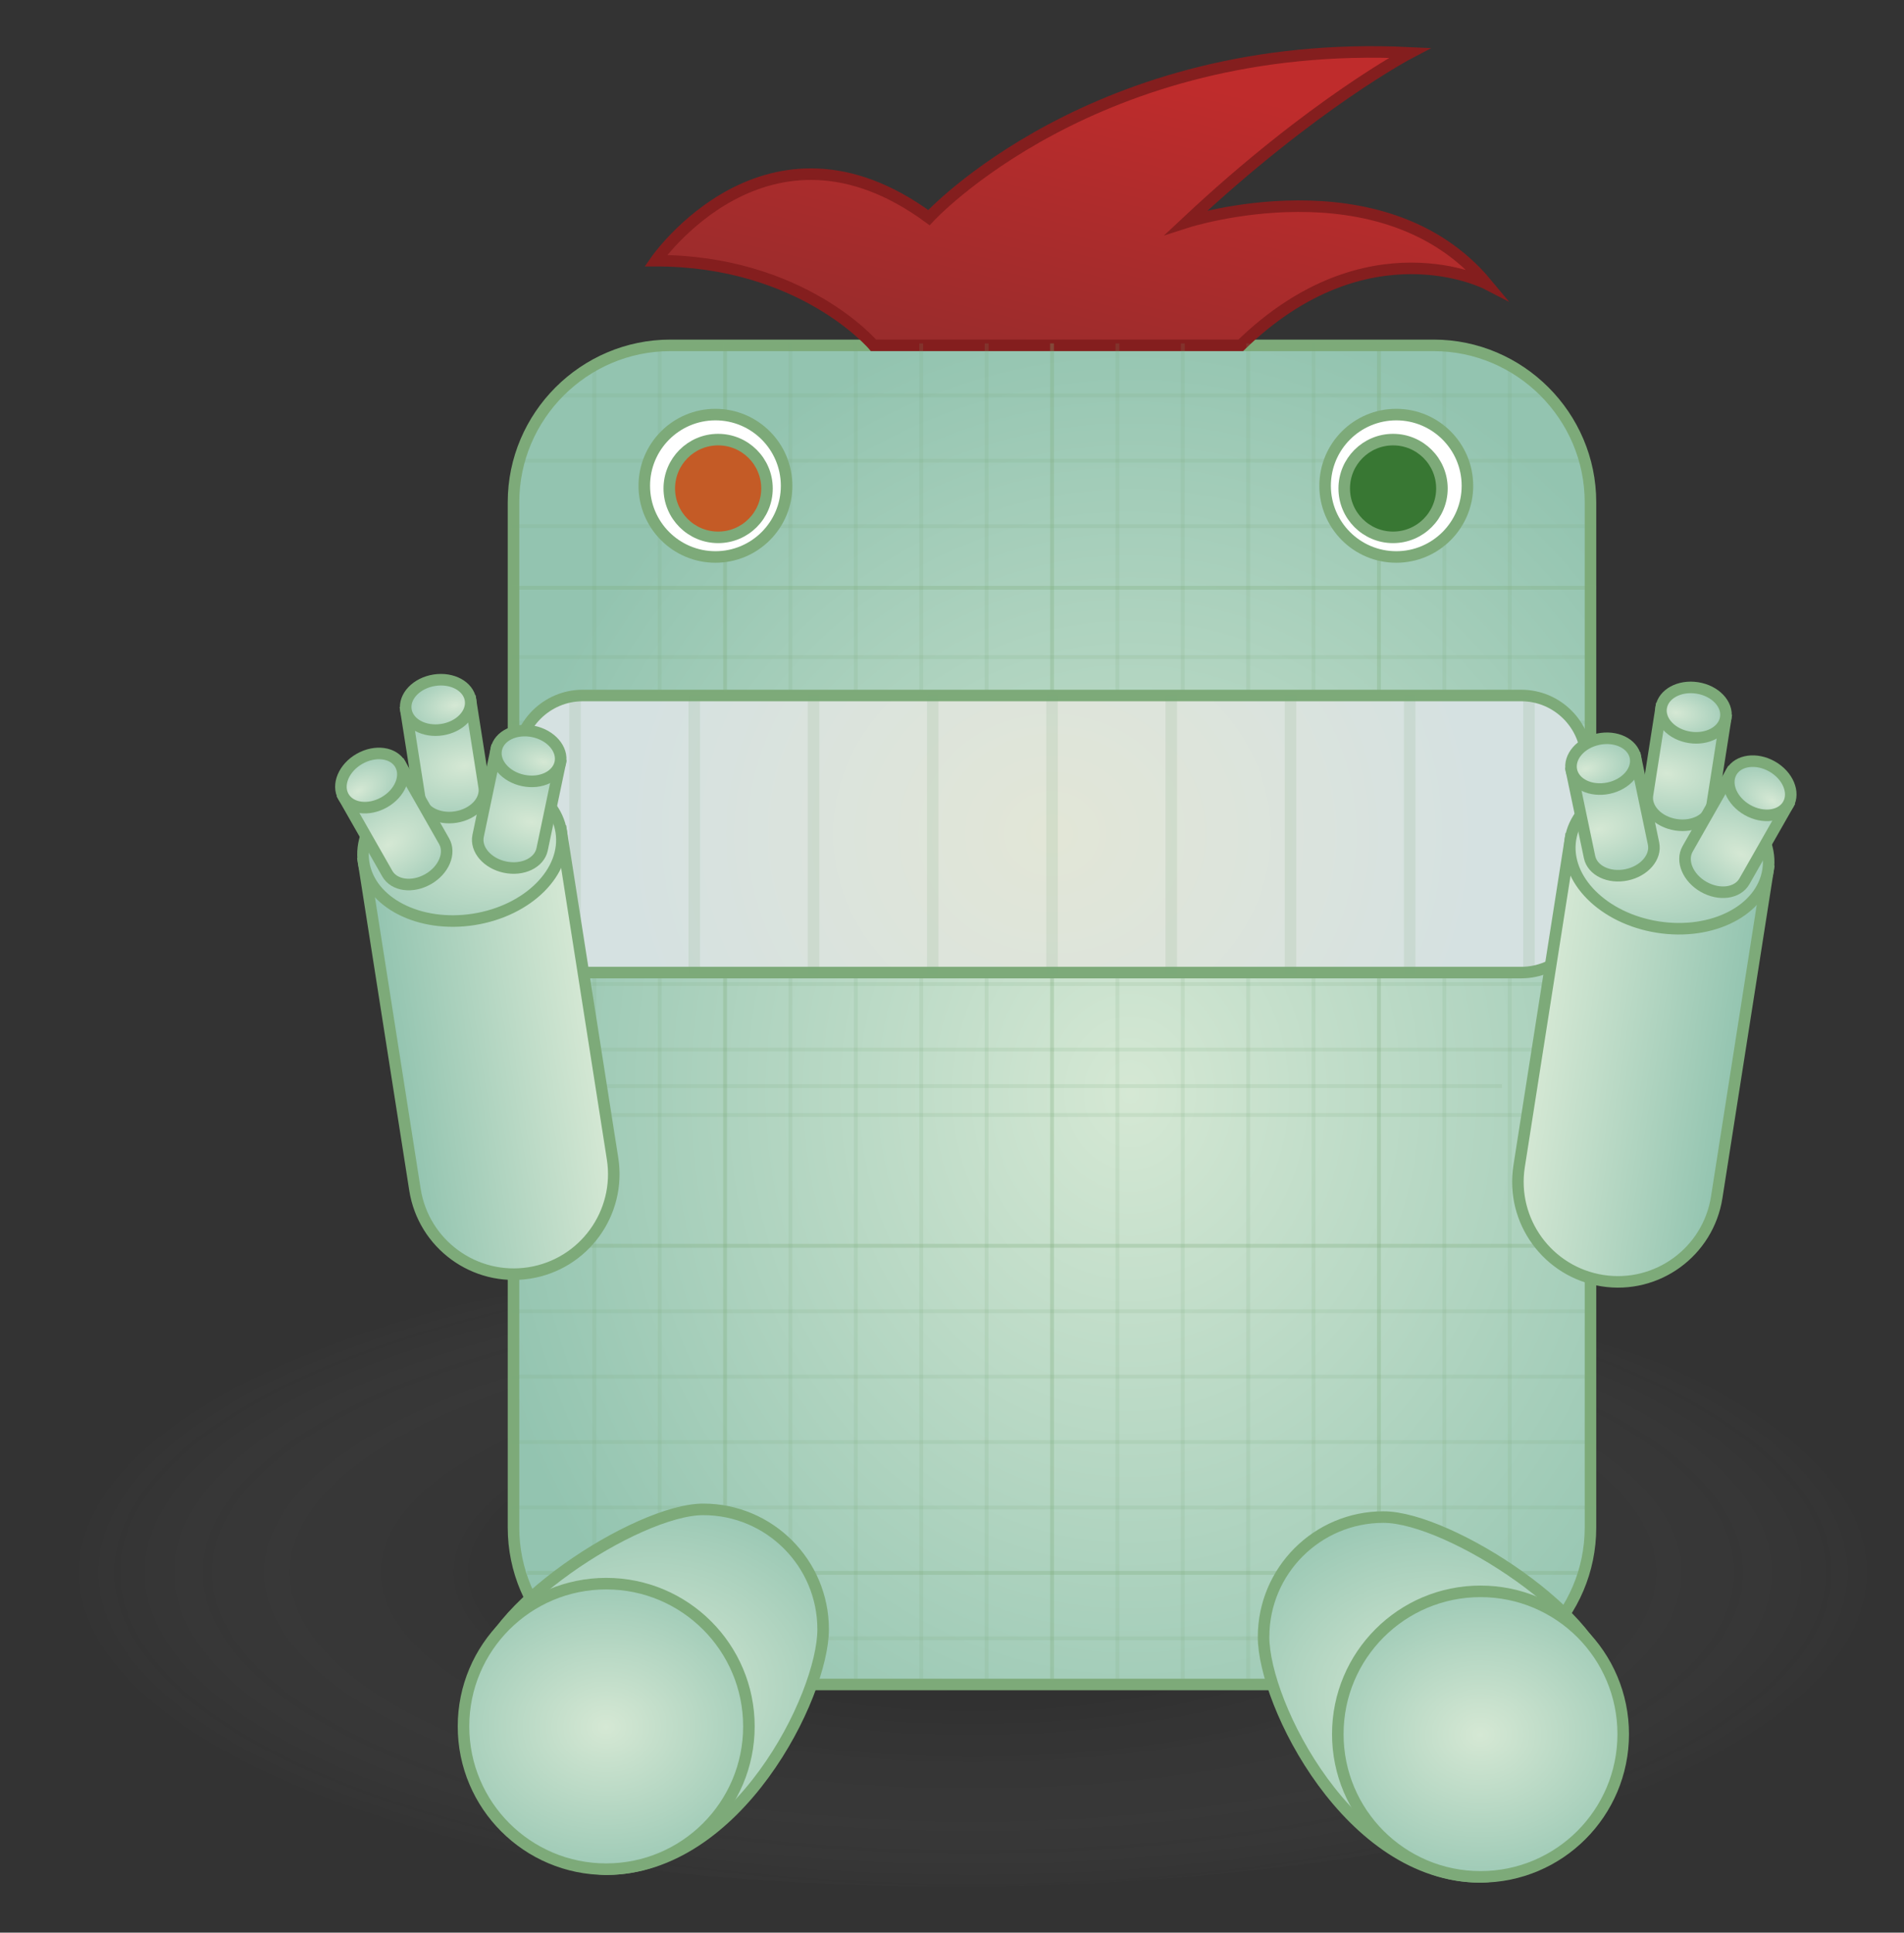 <?xml version="1.0" encoding="utf-8"?>
<!-- Generator: Adobe Illustrator 24.1.2, SVG Export Plug-In . SVG Version: 6.00 Build 0)  -->
<svg version="1.1" id="Layer_1" xmlns="http://www.w3.org/2000/svg" xmlns:xlink="http://www.w3.org/1999/xlink" x="0px" y="0px"
	 viewBox="0 0 495 502.24" style="enable-background:new 0 0 495 502.24;" xml:space="preserve">
<rect x="0" y="0" width="495" height="502.24" fill="#333333" stroke="none"/>
<style type="text/css">
	.st0{fill:url(#SVGID_1_);}
	.st1{fill:url(#SVGID_2_);stroke:#7DAA79;stroke-width:3;stroke-miterlimit:10;}
	.st2{fill:url(#SVGID_3_);stroke:#841E1E;stroke-width:3;stroke-miterlimit:10;}
	.st3{opacity:0.15;fill:none;stroke:#7DAA79;stroke-miterlimit:10;}
	.st4{opacity:0.3;fill:none;stroke:#7DAA79;stroke-miterlimit:10;}
	.st5{fill:#FFFFFF;stroke:#7DAA79;stroke-width:3;stroke-miterlimit:10;}
	.st6{fill:#C45B26;stroke:#7DAA79;stroke-width:3;stroke-miterlimit:10;}
	.st7{fill:#387733;stroke:#7DAA79;stroke-width:3;stroke-miterlimit:10;}
	.st8{fill:url(#SVGID_4_);stroke:#7DAA79;stroke-width:3;stroke-miterlimit:10;}
	.st9{opacity:0.15;fill:none;stroke:#7DAA79;stroke-width:3;stroke-miterlimit:10;}
	.st10{fill:url(#SVGID_5_);stroke:#7DAA79;stroke-width:3;stroke-miterlimit:10;}
	.st11{fill:url(#SVGID_6_);stroke:#7DAA79;stroke-width:3;stroke-miterlimit:10;}
	.st12{fill:url(#SVGID_7_);stroke:#7DAA79;stroke-width:3;stroke-miterlimit:10;}
	.st13{fill:url(#SVGID_8_);stroke:#7DAA79;stroke-width:3;stroke-miterlimit:10;}
	.st14{fill:url(#SVGID_9_);stroke:#7DAA79;stroke-width:3;stroke-miterlimit:10;}
	.st15{fill:url(#SVGID_10_);stroke:#7DAA79;stroke-width:3;stroke-miterlimit:10;}
	.st16{fill:url(#SVGID_11_);stroke:#7DAA79;stroke-width:3;stroke-miterlimit:10;}
	.st17{fill:url(#SVGID_12_);stroke:#7DAA79;stroke-width:3;stroke-miterlimit:10;}
	.st18{fill:url(#SVGID_13_);stroke:#7DAA79;stroke-width:3;stroke-miterlimit:10;}
	.st19{fill:url(#SVGID_14_);stroke:#7DAA79;stroke-width:3;stroke-miterlimit:10;}
	.st20{fill:url(#SVGID_15_);stroke:#7DAA79;stroke-width:3;stroke-miterlimit:10;}
	.st21{fill:url(#SVGID_16_);stroke:#7DAA79;stroke-width:3;stroke-miterlimit:10;}
	.st22{fill:url(#SVGID_17_);stroke:#7DAA79;stroke-width:3;stroke-miterlimit:10;}
	.st23{fill:url(#SVGID_18_);stroke:#7DAA79;stroke-width:3;stroke-miterlimit:10;}
	.st24{fill:url(#SVGID_19_);stroke:#7DAA79;stroke-width:3;stroke-miterlimit:10;}
	.st25{fill:url(#SVGID_20_);stroke:#7DAA79;stroke-width:3;stroke-miterlimit:10;}
	.st26{fill:url(#SVGID_21_);stroke:#7DAA79;stroke-width:3;stroke-miterlimit:10;}
	.st27{fill:url(#SVGID_22_);stroke:#7DAA79;stroke-width:3;stroke-miterlimit:10;}
	.st28{fill:url(#SVGID_23_);stroke:#7DAA79;stroke-width:3;stroke-miterlimit:10;}
	.st29{fill:url(#SVGID_24_);stroke:#7DAA79;stroke-width:3;stroke-miterlimit:10;}
</style>
<radialGradient id="SVGID_1_" cx="252.95" cy="408.743" r="234.749" gradientTransform="matrix(1 0 0 0.365 0 259.394)" gradientUnits="userSpaceOnUse">
	<stop  offset="0" style="stop-color:#000000;stop-opacity:0.2"/>
	<stop  offset="0.143" style="stop-color:#040404;stop-opacity:0.171"/>
	<stop  offset="0.271" style="stop-color:#0E0E0E;stop-opacity:0.146"/>
	<stop  offset="0.393" style="stop-color:#212121;stop-opacity:0.121"/>
	<stop  offset="0.512" style="stop-color:#3A3A3A;stop-opacity:0.098"/>
	<stop  offset="0.628" style="stop-color:#5C5C5C;stop-opacity:0.074"/>
	<stop  offset="0.742" style="stop-color:#848484;stop-opacity:0.052"/>
	<stop  offset="0.855" style="stop-color:#B4B4B4;stop-opacity:0.029"/>
	<stop  offset="0.963" style="stop-color:#EBEBEB;stop-opacity:7.393122e-03"/>
	<stop  offset="1" style="stop-color:#FFFFFF;stop-opacity:0"/>
</radialGradient>
<ellipse class="st0" cx="247.5" cy="408.74" rx="247.5" ry="81.5"/>
<radialGradient id="SVGID_2_" cx="293.848" cy="284.09" r="175.038" gradientTransform="matrix(1 0 0 1.173 0 -49.229)" gradientUnits="userSpaceOnUse">
	<stop  offset="0" style="stop-color:#D5E8D4"/>
	<stop  offset="1" style="stop-color:#93C4B0"/>
</radialGradient>
<path class="st1" d="M372.72,437.74H174.28c-22.43,0-40.78-18.35-40.78-40.78V130.53c0-22.43,18.35-40.78,40.78-40.78h198.43
	c22.43,0,40.78,18.35,40.78,40.78v266.43C413.5,419.39,395.15,437.74,372.72,437.74z"/>
<linearGradient id="SVGID_3_" gradientUnits="userSpaceOnUse" x1="265.717" y1="123.423" x2="291.543" y2="16.988">
	<stop  offset="0" style="stop-color:#8E2C2C"/>
	<stop  offset="1" style="stop-color:#BF2C2C"/>
</linearGradient>
<path class="st2" d="M227.09,89.74c0,0-18.59-22-56.59-22c0,0,29-42,71-11.19c0,0,43-46.81,125-42.81c0,0-25,13.07-58,44
	c0,0,51-16.44,78,16c0,0-31-16-63.93,16H227.09z"/>
<line class="st3" x1="154.5" y1="95.24" x2="154.5" y2="430.24"/>
<line class="st3" x1="171.5" y1="89.24" x2="171.5" y2="436.24"/>
<line class="st4" x1="188.5" y1="89.24" x2="188.5" y2="436.24"/>
<line class="st3" x1="205.5" y1="89.24" x2="205.5" y2="436.24"/>
<line class="st3" x1="222.5" y1="89.24" x2="222.5" y2="436.24"/>
<line class="st3" x1="239.5" y1="89.24" x2="239.5" y2="436.24"/>
<line class="st3" x1="256.5" y1="89.24" x2="256.5" y2="436.24"/>
<line class="st4" x1="273.5" y1="89.24" x2="273.5" y2="436.24"/>
<line class="st3" x1="290.5" y1="89.24" x2="290.5" y2="436.24"/>
<line class="st3" x1="307.5" y1="89.24" x2="307.5" y2="436.24"/>
<line class="st3" x1="324.5" y1="89.24" x2="324.5" y2="436.24"/>
<line class="st3" x1="341.5" y1="89.24" x2="341.5" y2="436.24"/>
<line class="st4" x1="358.5" y1="89.24" x2="358.5" y2="436.24"/>
<line class="st3" x1="375.5" y1="89.24" x2="375.5" y2="436.24"/>
<line class="st3" x1="392.5" y1="95.24" x2="392.5" y2="430.24"/>
<line class="st3" x1="146.5" y1="425.74" x2="401.5" y2="425.74"/>
<line class="st4" x1="411" y1="408.74" x2="137" y2="408.74"/>
<line class="st3" x1="415" y1="391.74" x2="133" y2="391.74"/>
<line class="st3" x1="415" y1="374.74" x2="133" y2="374.74"/>
<line class="st3" x1="415" y1="357.74" x2="133" y2="357.74"/>
<line class="st3" x1="415" y1="340.74" x2="133" y2="340.74"/>
<line class="st4" x1="415" y1="323.74" x2="133" y2="323.74"/>
<line class="st3" x1="390.5" y1="282.24" x2="108.5" y2="282.24"/>
<line class="st3" x1="415" y1="289.74" x2="133" y2="289.74"/>
<line class="st3" x1="415" y1="272.74" x2="133" y2="272.74"/>
<line class="st3" x1="415" y1="255.74" x2="133" y2="255.74"/>
<line class="st4" x1="415" y1="238.74" x2="133" y2="238.74"/>
<line class="st3" x1="415" y1="221.74" x2="133" y2="221.74"/>
<line class="st3" x1="415" y1="204.74" x2="133" y2="204.74"/>
<line class="st3" x1="415" y1="187.74" x2="133" y2="187.74"/>
<line class="st3" x1="415" y1="170.74" x2="133" y2="170.74"/>
<line class="st4" x1="415" y1="152.74" x2="133" y2="152.74"/>
<line class="st3" x1="415" y1="136.74" x2="133" y2="136.74"/>
<line class="st3" x1="412" y1="119.74" x2="136" y2="119.74"/>
<line class="st3" x1="144.5" y1="102.74" x2="403.5" y2="102.74"/>
<circle class="st5" cx="186" cy="126.24" r="18.5"/>
<circle class="st5" cx="363" cy="126.24" r="18.5"/>
<circle class="st6" cx="186.7" cy="126.94" r="12.7"/>
<circle class="st7" cx="362.17" cy="126.94" r="12.7"/>
<radialGradient id="SVGID_4_" cx="273.5" cy="216.743" r="112.538" gradientTransform="matrix(1 0 0 0.899 0 21.822)" gradientUnits="userSpaceOnUse">
	<stop  offset="0.011" style="stop-color:#E2E6D7"/>
	<stop  offset="1" style="stop-color:#D5E1E1"/>
</radialGradient>
<path class="st8" d="M395.52,252.74H151.48c-9.34,0-16.98-7.64-16.98-16.98v-38.04c0-9.34,7.64-16.98,16.98-16.98h244.04
	c9.34,0,16.98,7.64,16.98,16.98v38.04C412.5,245.1,404.86,252.74,395.52,252.74z"/>
<line class="st9" x1="149.5" y1="180.74" x2="149.5" y2="253.24"/>
<line class="st9" x1="180.5" y1="180.74" x2="180.5" y2="253.24"/>
<line class="st9" x1="211.5" y1="180.74" x2="211.5" y2="253.24"/>
<line class="st9" x1="242.5" y1="180.74" x2="242.5" y2="253.24"/>
<line class="st9" x1="273.5" y1="180.74" x2="273.5" y2="253.24"/>
<line class="st9" x1="304.5" y1="180.74" x2="304.5" y2="253.24"/>
<line class="st9" x1="335.5" y1="180.74" x2="335.5" y2="253.24"/>
<line class="st9" x1="366.5" y1="180.74" x2="366.5" y2="253.24"/>
<line class="st9" x1="397.5" y1="180.74" x2="397.5" y2="253.24"/>
<g>
	
		<linearGradient id="SVGID_5_" gradientUnits="userSpaceOnUse" x1="119.351" y1="170.212" x2="171.351" y2="170.212" gradientTransform="matrix(0.988 -0.155 0.155 0.988 -41.071 129.857)">
		<stop  offset="0" style="stop-color:#93C4B0"/>
		<stop  offset="1" style="stop-color:#D5E8D4"/>
	</linearGradient>
	<path class="st10" d="M159.25,301.08c2.23,14.19-7.47,27.49-21.65,29.72c-14.19,2.23-27.49-7.47-29.72-21.65l-13.33-84.96
		l51.37-8.06L159.25,301.08z"/>
	
		<radialGradient id="SVGID_6_" cx="158.655" cy="116.56" r="51.285" gradientTransform="matrix(0.988 -0.155 0.088 0.562 -33.288 179.454)" gradientUnits="userSpaceOnUse">
		<stop  offset="0" style="stop-color:#D5E8D4"/>
		<stop  offset="1" style="stop-color:#93C4B0"/>
	</radialGradient>
	<path class="st11" d="M145.91,216.12c-1.63-10.37-14.45-16.97-28.63-14.74s-24.37,12.43-22.74,22.8s14.45,16.97,28.63,14.74
		S147.54,226.49,145.91,216.12z"/>
	<g>
		
			<radialGradient id="SVGID_7_" cx="149.2" cy="93.504" r="32.742" gradientTransform="matrix(0.988 -0.155 0.088 0.562 -34.827 169.644)" gradientUnits="userSpaceOnUse">
			<stop  offset="0" style="stop-color:#D5E8D4"/>
			<stop  offset="1" style="stop-color:#93C4B0"/>
		</radialGradient>
		<path class="st12" d="M125.88,204.59c0.56,3.55-2.75,7.01-7.39,7.74c-4.64,0.73-8.85-1.56-9.4-5.1L105.6,185l16.79-2.64
			L125.88,204.59z"/>
		
			<radialGradient id="SVGID_8_" cx="149.2" cy="77.515" r="17.263" gradientTransform="matrix(0.988 -0.155 0.088 0.562 -35.895 162.841)" gradientUnits="userSpaceOnUse">
			<stop  offset="0" style="stop-color:#D5E8D4"/>
			<stop  offset="1" style="stop-color:#93C4B0"/>
		</radialGradient>
		<path class="st13" d="M122.32,181.87c0.56,3.55-2.75,7.01-7.39,7.74c-4.64,0.73-8.85-1.56-9.4-5.1c-0.56-3.55,2.75-7.01,7.39-7.74
			C117.55,176.04,121.76,178.32,122.32,181.87z"/>
	</g>
	<g>
		
			<radialGradient id="SVGID_9_" cx="156.551" cy="274.881" r="32.742" gradientTransform="matrix(0.979 0.205 -0.117 0.557 17.034 28.514)" gradientUnits="userSpaceOnUse">
			<stop  offset="0" style="stop-color:#D5E8D4"/>
			<stop  offset="1" style="stop-color:#93C4B0"/>
		</radialGradient>
		<path class="st14" d="M140.94,220.72c-0.74,3.51-5.06,5.58-9.65,4.62c-4.59-0.96-7.72-4.59-6.99-8.11l4.62-22.02l16.64,3.49
			L140.94,220.72z"/>
		
			<radialGradient id="SVGID_10_" cx="156.551" cy="258.892" r="17.263" gradientTransform="matrix(0.979 0.205 -0.117 0.557 18.447 21.774)" gradientUnits="userSpaceOnUse">
			<stop  offset="0" style="stop-color:#D5E8D4"/>
			<stop  offset="1" style="stop-color:#93C4B0"/>
		</radialGradient>
		<path class="st15" d="M145.66,198.2c-0.74,3.51-5.06,5.58-9.65,4.62c-4.59-0.96-7.72-4.59-6.99-8.11s5.06-5.58,9.65-4.62
			S146.39,194.69,145.66,198.2z"/>
	</g>
	<g>
		
			<radialGradient id="SVGID_11_" cx="961.006" cy="-30.023" r="32.742" gradientTransform="matrix(-0.869 0.495 0.282 0.495 944.636 -241.363)" gradientUnits="userSpaceOnUse">
			<stop  offset="0" style="stop-color:#D5E8D4"/>
			<stop  offset="1" style="stop-color:#93C4B0"/>
		</radialGradient>
		<path class="st16" d="M100.69,227.03c1.78,3.12,6.52,3.76,10.6,1.44s5.94-6.74,4.17-9.86l-11.14-19.55l-14.77,8.42L100.69,227.03z
			"/>
		
			<radialGradient id="SVGID_12_" cx="961.006" cy="-46.012" r="17.263" gradientTransform="matrix(-0.869 0.495 0.282 0.495 941.226 -247.346)" gradientUnits="userSpaceOnUse">
			<stop  offset="0" style="stop-color:#D5E8D4"/>
			<stop  offset="1" style="stop-color:#93C4B0"/>
		</radialGradient>
		<path class="st17" d="M89.3,207.05c1.78,3.12,6.52,3.76,10.6,1.44s5.94-6.74,4.17-9.86s-6.52-3.76-10.6-1.44
			S87.52,203.93,89.3,207.05z"/>
	</g>
</g>
<g>
	
		<linearGradient id="SVGID_13_" gradientUnits="userSpaceOnUse" x1="1795.522" y1="435.282" x2="1847.522" y2="435.282" gradientTransform="matrix(-0.988 -0.155 -0.155 0.988 2292.263 129.857)">
		<stop  offset="0" style="stop-color:#93C4B0"/>
		<stop  offset="1" style="stop-color:#D5E8D4"/>
	</linearGradient>
	<path class="st18" d="M394.94,303.08c-2.23,14.19,7.47,27.49,21.65,29.72c14.19,2.23,27.49-7.47,29.72-21.65l13.33-84.96
		l-51.37-8.06L394.94,303.08z"/>
	
		<radialGradient id="SVGID_14_" cx="1834.826" cy="381.63" r="51.285" gradientTransform="matrix(-0.988 -0.155 -0.088 0.562 2266.779 292.245)" gradientUnits="userSpaceOnUse">
		<stop  offset="0" style="stop-color:#D5E8D4"/>
		<stop  offset="1" style="stop-color:#93C4B0"/>
	</radialGradient>
	<path class="st19" d="M408.28,218.12c1.63-10.37,14.45-16.97,28.63-14.74c14.19,2.23,24.37,12.43,22.74,22.8
		c-1.63,10.37-14.45,16.97-28.63,14.74C416.83,238.7,406.65,228.49,408.28,218.12z"/>
	<g>
		
			<radialGradient id="SVGID_15_" cx="1825.372" cy="358.574" r="32.742" gradientTransform="matrix(-0.988 -0.155 -0.088 0.562 2268.319 282.434)" gradientUnits="userSpaceOnUse">
			<stop  offset="0" style="stop-color:#D5E8D4"/>
			<stop  offset="1" style="stop-color:#93C4B0"/>
		</radialGradient>
		<path class="st20" d="M428.31,206.59c-0.56,3.55,2.75,7.01,7.39,7.74s8.85-1.56,9.4-5.1l3.49-22.23l-16.79-2.64L428.31,206.59z"/>
		
			<radialGradient id="SVGID_16_" cx="1825.372" cy="342.585" r="17.263" gradientTransform="matrix(-0.988 -0.155 -0.088 0.562 2269.387 275.631)" gradientUnits="userSpaceOnUse">
			<stop  offset="0" style="stop-color:#D5E8D4"/>
			<stop  offset="1" style="stop-color:#93C4B0"/>
		</radialGradient>
		<path class="st21" d="M431.87,183.87c-0.56,3.55,2.75,7.01,7.39,7.74c4.64,0.73,8.85-1.56,9.4-5.1c0.56-3.55-2.75-7.01-7.39-7.74
			S432.43,180.32,431.87,183.87z"/>
	</g>
	<g>
		
			<radialGradient id="SVGID_17_" cx="1817.863" cy="-71.318" r="32.742" gradientTransform="matrix(-0.979 0.205 0.117 0.557 2203.566 -117.428)" gradientUnits="userSpaceOnUse">
			<stop  offset="0" style="stop-color:#D5E8D4"/>
			<stop  offset="1" style="stop-color:#93C4B0"/>
		</radialGradient>
		<path class="st22" d="M413.25,222.72c0.74,3.51,5.06,5.58,9.65,4.62c4.59-0.96,7.72-4.59,6.99-8.11l-4.62-22.02l-16.64,3.49
			L413.25,222.72z"/>
		
			<radialGradient id="SVGID_18_" cx="1817.863" cy="-87.306" r="17.263" gradientTransform="matrix(-0.979 0.205 0.117 0.557 2202.153 -124.168)" gradientUnits="userSpaceOnUse">
			<stop  offset="0" style="stop-color:#D5E8D4"/>
			<stop  offset="1" style="stop-color:#93C4B0"/>
		</radialGradient>
		<path class="st23" d="M408.53,200.2c0.74,3.51,5.06,5.58,9.65,4.62c4.59-0.96,7.72-4.59,6.99-8.11c-0.74-3.51-5.06-5.58-9.65-4.62
			S407.8,196.69,408.53,200.2z"/>
	</g>
	<g>
		
			<radialGradient id="SVGID_19_" cx="-512.416" cy="811.903" r="32.742" gradientTransform="matrix(0.869 0.495 -0.282 0.495 1127.015 73.705)" gradientUnits="userSpaceOnUse">
			<stop  offset="0" style="stop-color:#D5E8D4"/>
			<stop  offset="1" style="stop-color:#93C4B0"/>
		</radialGradient>
		<path class="st24" d="M453.51,229.03c-1.78,3.12-6.52,3.76-10.6,1.44s-5.94-6.74-4.17-9.86l11.14-19.55l14.77,8.42L453.51,229.03z
			"/>
		
			<radialGradient id="SVGID_20_" cx="-512.416" cy="795.915" r="17.263" gradientTransform="matrix(0.869 0.495 -0.282 0.495 1130.425 67.722)" gradientUnits="userSpaceOnUse">
			<stop  offset="0" style="stop-color:#D5E8D4"/>
			<stop  offset="1" style="stop-color:#93C4B0"/>
		</radialGradient>
		<path class="st25" d="M464.89,209.05c-1.78,3.12-6.52,3.76-10.6,1.44s-5.94-6.74-4.17-9.86s6.52-3.76,10.6-1.44
			S466.67,205.93,464.89,209.05z"/>
	</g>
</g>
<g>
	
		<radialGradient id="SVGID_21_" cx="169.476" cy="438.993" r="66.29" gradientTransform="matrix(1 0 0 0.829 0 75.188)" gradientUnits="userSpaceOnUse">
		<stop  offset="0" style="stop-color:#D5E8D4"/>
		<stop  offset="1" style="stop-color:#93C4B0"/>
	</radialGradient>
	<path class="st26" d="M214,423.41c0,17.21-22.26,62.33-56.4,62.33c-17.21,0-32.65-32.51-32.65-49.72
		c0-17.21,40.67-43.78,57.88-43.78S214,406.2,214,423.41z"/>
	
		<radialGradient id="SVGID_22_" cx="157.603" cy="448.639" r="53.879" gradientTransform="matrix(1 0 0 0.829 0 76.84)" gradientUnits="userSpaceOnUse">
		<stop  offset="0" style="stop-color:#D5E8D4"/>
		<stop  offset="1" style="stop-color:#93C4B0"/>
	</radialGradient>
	<circle class="st27" cx="157.6" cy="448.64" r="37.1"/>
</g>
<g>
	
		<radialGradient id="SVGID_23_" cx="1228.476" cy="440.993" r="66.29" gradientTransform="matrix(-1 0 0 0.829 1601.5 75.53)" gradientUnits="userSpaceOnUse">
		<stop  offset="0" style="stop-color:#D5E8D4"/>
		<stop  offset="1" style="stop-color:#93C4B0"/>
	</radialGradient>
	<path class="st28" d="M328.5,425.41c0,17.21,22.26,62.33,56.4,62.33c17.21,0,32.65-32.51,32.65-49.72
		c0-17.21-40.67-43.78-57.88-43.78C342.45,394.24,328.5,408.2,328.5,425.41z"/>
	
		<radialGradient id="SVGID_24_" cx="1216.603" cy="450.639" r="53.879" gradientTransform="matrix(-1 0 0 0.829 1601.5 77.183)" gradientUnits="userSpaceOnUse">
		<stop  offset="0" style="stop-color:#D5E8D4"/>
		<stop  offset="1" style="stop-color:#93C4B0"/>
	</radialGradient>
	<circle class="st29" cx="384.9" cy="450.64" r="37.1"/>
</g>
</svg>

